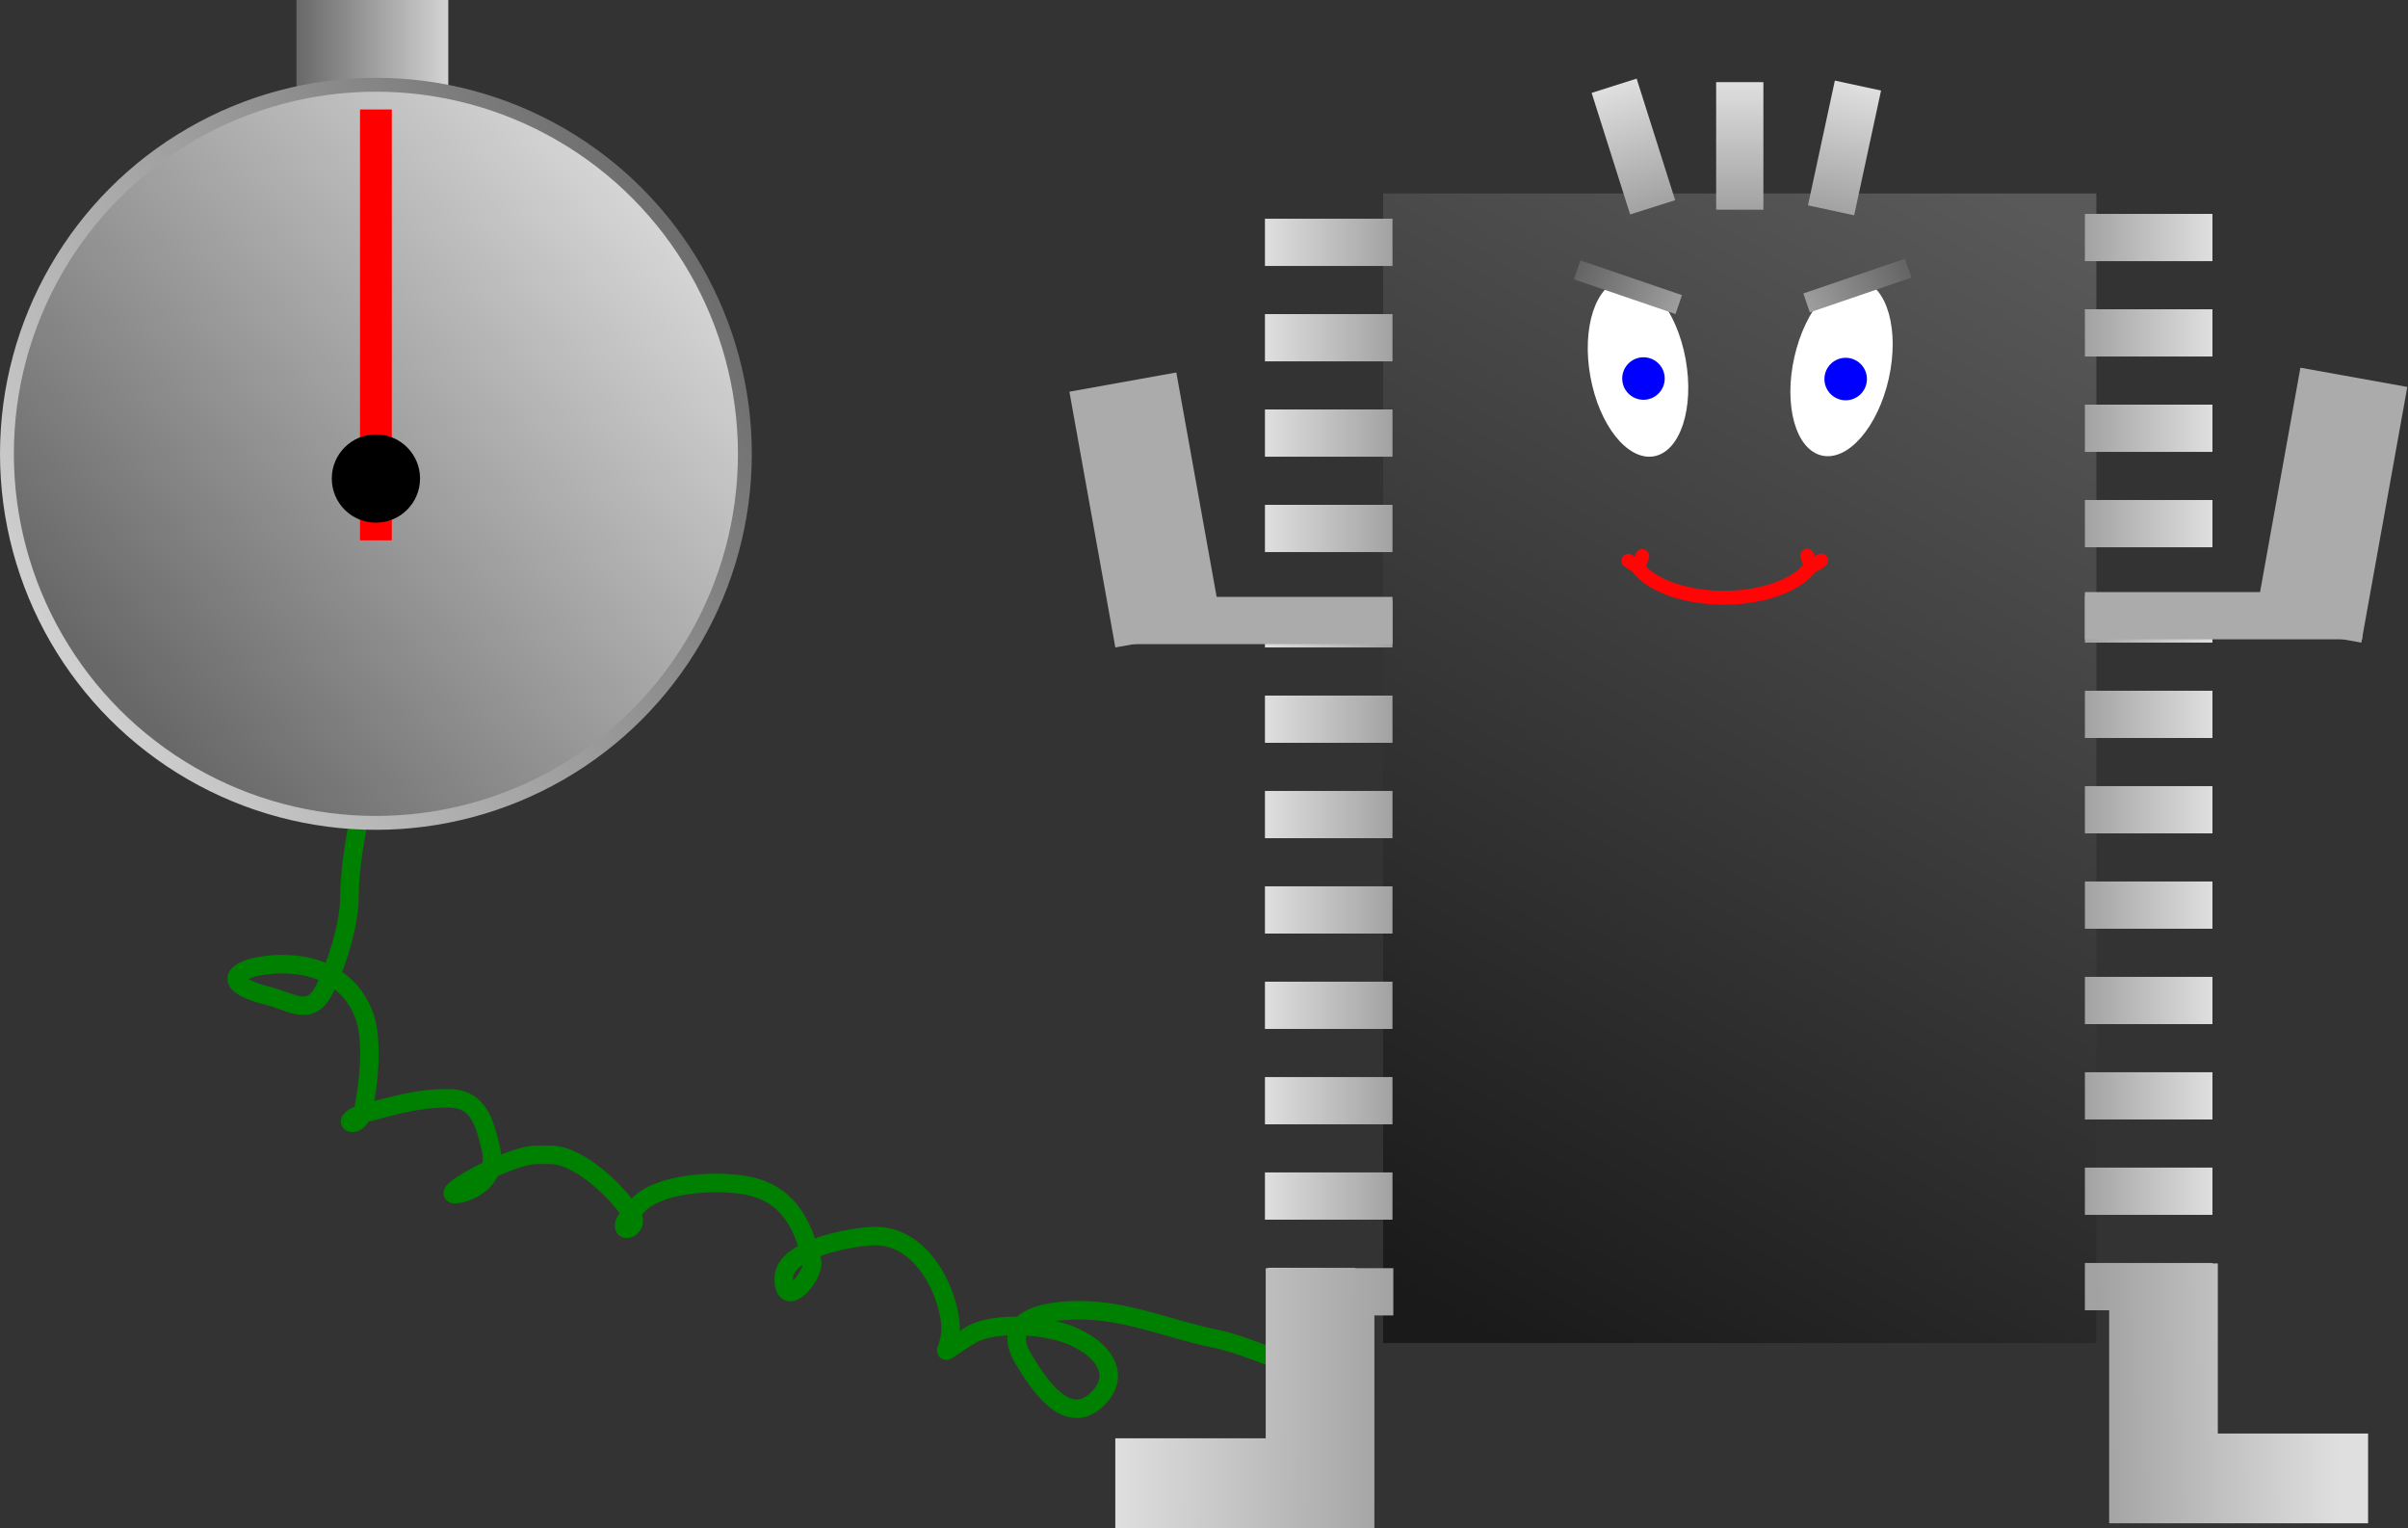 <svg xmlns="http://www.w3.org/2000/svg" xmlns:svg="http://www.w3.org/2000/svg" xmlns:xlink="http://www.w3.org/1999/xlink" id="svg2" width="520.776" height="330.392" version="1.0"><rect width="100%" height="100%" fill="#333333" stroke="none"/><defs id="defs4"><linearGradient id="linearGradient4246"><stop style="stop-color:#686868;stop-opacity:1" id="stop4248" offset="0"/><stop style="stop-color:#d4d4d4;stop-opacity:1" id="stop4250" offset="1"/></linearGradient><linearGradient id="linearGradient3602"><stop id="stop3604" offset="0" style="stop-color:#a2a2a2;stop-opacity:1"/><stop id="stop3606" offset="1" style="stop-color:#606060;stop-opacity:1"/></linearGradient><linearGradient id="linearGradient3584"><stop style="stop-color:#1a1a1a;stop-opacity:1" id="stop3586" offset="0"/><stop style="stop-color:#595959;stop-opacity:1" id="stop3588" offset="1"/></linearGradient><linearGradient id="linearGradient3461"><stop style="stop-color:#a2a2a2;stop-opacity:1" id="stop3463" offset="0"/><stop style="stop-color:#dfdfdf;stop-opacity:1" id="stop3465" offset="1"/></linearGradient><linearGradient id="linearGradient3467" x1="397.475" x2="425.057" y1="485.235" y2="485.235" gradientUnits="userSpaceOnUse" xlink:href="#linearGradient3461"/><linearGradient id="linearGradient3469" x1="397.475" x2="425.057" y1="505.855" y2="505.855" gradientUnits="userSpaceOnUse" xlink:href="#linearGradient3461"/><linearGradient id="linearGradient3471" x1="397.475" x2="425.057" y1="464.614" y2="464.614" gradientUnits="userSpaceOnUse" xlink:href="#linearGradient3461"/><linearGradient id="linearGradient3473" x1="397.475" x2="425.057" y1="443.994" y2="443.994" gradientUnits="userSpaceOnUse" xlink:href="#linearGradient3461"/><linearGradient id="linearGradient3475" x1="397.475" x2="425.057" y1="423.373" y2="423.373" gradientUnits="userSpaceOnUse" xlink:href="#linearGradient3461"/><linearGradient id="linearGradient3477" x1="397.475" x2="425.057" y1="402.752" y2="402.752" gradientUnits="userSpaceOnUse" xlink:href="#linearGradient3461"/><linearGradient id="linearGradient3479" x1="397.475" x2="425.057" y1="382.132" y2="382.132" gradientUnits="userSpaceOnUse" xlink:href="#linearGradient3461"/><linearGradient id="linearGradient3481" x1="397.475" x2="425.057" y1="361.511" y2="361.511" gradientUnits="userSpaceOnUse" xlink:href="#linearGradient3461"/><linearGradient id="linearGradient3483" x1="397.475" x2="425.057" y1="340.89" y2="340.89" gradientUnits="userSpaceOnUse" xlink:href="#linearGradient3461"/><linearGradient id="linearGradient3485" x1="397.475" x2="425.057" y1="320.27" y2="320.27" gradientUnits="userSpaceOnUse" xlink:href="#linearGradient3461"/><linearGradient id="linearGradient3487" x1="397.475" x2="425.057" y1="299.649" y2="299.649" gradientUnits="userSpaceOnUse" xlink:href="#linearGradient3461"/><linearGradient id="linearGradient3489" x1="397.475" x2="425.057" y1="279.029" y2="279.029" gradientUnits="userSpaceOnUse" xlink:href="#linearGradient3461"/><linearGradient id="linearGradient3527" x1="220.144" x2="247.725" y1="341.934" y2="341.934" gradientTransform="translate(-467.869)" gradientUnits="userSpaceOnUse" xlink:href="#linearGradient3461"/><linearGradient id="linearGradient3529" x1="220.144" x2="247.725" y1="486.278" y2="486.278" gradientTransform="translate(-467.869)" gradientUnits="userSpaceOnUse" xlink:href="#linearGradient3461"/><linearGradient id="linearGradient3531" x1="228.144" x2="247.042" y1="506.898" y2="506.898" gradientTransform="translate(-467.869)" gradientUnits="userSpaceOnUse" xlink:href="#linearGradient3461"/><linearGradient id="linearGradient3533" x1="220.144" x2="247.725" y1="465.657" y2="465.657" gradientTransform="translate(-467.869)" gradientUnits="userSpaceOnUse" xlink:href="#linearGradient3461"/><linearGradient id="linearGradient3535" x1="220.144" x2="247.725" y1="445.037" y2="445.037" gradientTransform="translate(-467.869)" gradientUnits="userSpaceOnUse" xlink:href="#linearGradient3461"/><linearGradient id="linearGradient3537" x1="220.144" x2="247.725" y1="424.416" y2="424.416" gradientTransform="translate(-467.869)" gradientUnits="userSpaceOnUse" xlink:href="#linearGradient3461"/><linearGradient id="linearGradient3539" x1="220.144" x2="247.725" y1="403.795" y2="403.795" gradientTransform="translate(-467.869)" gradientUnits="userSpaceOnUse" xlink:href="#linearGradient3461"/><linearGradient id="linearGradient3541" x1="220.144" x2="247.725" y1="383.175" y2="383.175" gradientTransform="translate(-467.869)" gradientUnits="userSpaceOnUse" xlink:href="#linearGradient3461"/><linearGradient id="linearGradient3543" x1="220.144" x2="247.725" y1="362.554" y2="362.554" gradientTransform="translate(-467.869)" gradientUnits="userSpaceOnUse" xlink:href="#linearGradient3461"/><linearGradient id="linearGradient3545" x1="220.144" x2="247.725" y1="321.313" y2="321.313" gradientTransform="translate(-467.869)" gradientUnits="userSpaceOnUse" xlink:href="#linearGradient3461"/><linearGradient id="linearGradient3547" x1="220.144" x2="247.725" y1="300.692" y2="300.692" gradientTransform="translate(-467.869)" gradientUnits="userSpaceOnUse" xlink:href="#linearGradient3461"/><linearGradient id="linearGradient3549" x1="220.144" x2="247.725" y1="280.072" y2="280.072" gradientTransform="translate(-467.869)" gradientUnits="userSpaceOnUse" xlink:href="#linearGradient3461"/><linearGradient id="linearGradient3553" x1="220.144" x2="247.725" y1="486.278" y2="486.278" gradientTransform="translate(-468.035,20.707)" gradientUnits="userSpaceOnUse" xlink:href="#linearGradient3461"/><linearGradient id="linearGradient3560" x1="400.175" x2="452.054" y1="506.935" y2="506.395" gradientUnits="userSpaceOnUse" xlink:href="#linearGradient3461"/><linearGradient id="linearGradient3568" x1="247.906" x2="187.781" y1="534.828" y2="534.288" gradientUnits="userSpaceOnUse" xlink:href="#linearGradient3461"/><linearGradient id="linearGradient3576" x1="305.443" x2="333.025" y1="287.223" y2="287.223" gradientUnits="userSpaceOnUse" xlink:href="#linearGradient3461"/><linearGradient id="linearGradient3578" x1="305.443" x2="333.025" y1="287.223" y2="287.223" gradientUnits="userSpaceOnUse" xlink:href="#linearGradient3461"/><linearGradient id="linearGradient3580" x1="305.443" x2="333.025" y1="287.223" y2="287.223" gradientUnits="userSpaceOnUse" xlink:href="#linearGradient3461"/><linearGradient id="linearGradient3582" x1="305.443" x2="333.025" y1="287.223" y2="287.223" gradientUnits="userSpaceOnUse" xlink:href="#linearGradient3461"/><linearGradient id="linearGradient3590" x1="260.833" x2="393.475" y1="512.58" y2="276.622" gradientUnits="userSpaceOnUse" xlink:href="#linearGradient3584"/><linearGradient id="linearGradient3600" x1="200.117" x2="174.256" y1="368.094" y2="371.511" gradientTransform="translate(189.224,-547.6)" gradientUnits="userSpaceOnUse" xlink:href="#linearGradient3602"/><linearGradient id="linearGradient3610" x1="200.117" x2="174.256" y1="368.094" y2="371.511" gradientTransform="translate(-423.168,-756.278)" gradientUnits="userSpaceOnUse" xlink:href="#linearGradient3602"/><linearGradient id="linearGradient3613" x1="305.443" x2="333.025" y1="287.223" y2="287.223" gradientTransform="translate(-657.146,-515.377)" gradientUnits="userSpaceOnUse" xlink:href="#linearGradient3461"/><linearGradient id="linearGradient3616" x1="305.443" x2="333.025" y1="287.223" y2="287.223" gradientTransform="translate(-578.456,-610.057)" gradientUnits="userSpaceOnUse" xlink:href="#linearGradient3461"/><linearGradient id="linearGradient3619" x1="305.443" x2="333.025" y1="287.223" y2="287.223" gradientTransform="translate(-500.102,-658.88)" gradientUnits="userSpaceOnUse" xlink:href="#linearGradient3461"/><linearGradient id="linearGradient4252" x1="-71.779" x2="42.762" y1="346.411" y2="245.615" gradientUnits="userSpaceOnUse" xlink:href="#linearGradient4246"/><linearGradient id="linearGradient4260" x1="61.088" x2="-90.105" y1="249.433" y2="343.357" gradientUnits="userSpaceOnUse" xlink:href="#linearGradient4246"/><linearGradient id="linearGradient4276" x1="-29.017" x2="3.818" y1="221.18" y2="221.18" gradientTransform="translate(-3.054,-7.636)" gradientUnits="userSpaceOnUse" xlink:href="#linearGradient4246"/><linearGradient id="linearGradient4284" x1="-29.017" x2="3.818" y1="221.18" y2="221.18" gradientTransform="translate(-3.054,-7.636)" gradientUnits="userSpaceOnUse" xlink:href="#linearGradient4246"/><linearGradient id="linearGradient4286" x1="-71.779" x2="42.762" y1="346.411" y2="245.615" gradientUnits="userSpaceOnUse" xlink:href="#linearGradient4246"/><linearGradient id="linearGradient4288" x1="61.088" x2="-90.105" y1="249.433" y2="343.357" gradientUnits="userSpaceOnUse" xlink:href="#linearGradient4246"/></defs><g id="layer1" transform="translate(53.425,-227.671)"><path style="fill:none;fill-rule:evenodd;stroke:green;stroke-width:4;stroke-linecap:butt;stroke-linejoin:miter;stroke-miterlimit:4;stroke-dasharray:none;stroke-opacity:1" id="path4290" d="m 24.435,404.063 c -0.868,3.31 -2.291,11.787 -2.291,17.563 0,5.964 -2.789,14.741 -5.345,19.854 -3.137,6.273 -6.861,2.866 -12.218,1.527 -12.489,-3.122 -5.651,-6.872 3.054,-6.872 8.069,0 14.661,3.435 17.563,10.69 2.21,5.524 1.098,15.126 0,20.617 -1.029,5.147 -6.408,2.557 0.764,0.764 6.368,-1.592 10.741,-3.054 17.563,-3.054 6.734,0 7.875,5.539 9.163,10.69 1.672,6.688 -3.833,9.319 -6.872,9.927 -6.139,1.228 10.539,-8.4 16.799,-8.4 1.018,0 2.036,0 3.054,0 6.232,0 14.739,8.274 17.563,12.981 2.218,3.696 -5.897,5.133 1.527,-2.291 4.865,-4.865 18.081,-5.407 24.435,-3.818 8.325,2.081 11.18,8.83 12.981,16.036 0.762,3.05 -6.109,11.064 -6.109,3.818 0,-6.586 15.291,-9.163 19.854,-9.163 9.083,0 14.735,9.757 16.036,17.563 1.339,8.034 -4.789,9.44 4.582,3.818 5.098,-3.059 16.119,-2.105 21.381,0 7.255,2.902 11.28,8.574 6.109,13.745 -6.487,6.487 -12.673,-2.796 -16.036,-8.4 -5.793,-9.655 6.186,-10.69 12.218,-10.69 10.176,0 19.452,4.196 29.017,6.109 5.901,1.18 11.347,3.982 16.799,5.345 1.734,0.433 1.835,0.367 3.818,0.764"/><rect style="fill:url(#linearGradient3590);fill-opacity:1;stroke:none;stroke-width:1;stroke-linecap:round;stroke-linejoin:round;stroke-miterlimit:4;stroke-dasharray:none;stroke-opacity:1" id="rect2383" width="154.24" height="248.571" x="245.714" y="269.505"/><rect style="fill:url(#linearGradient3549);fill-opacity:1;stroke:none;stroke-width:1;stroke-linecap:round;stroke-linejoin:round;stroke-miterlimit:4;stroke-dasharray:none;stroke-opacity:1" id="rect3155" width="27.582" height="10.215" x="-247.725" y="274.964" transform="scale(-1,1)"/><rect style="fill:url(#linearGradient3547);fill-opacity:1;stroke:none;stroke-width:1;stroke-linecap:round;stroke-linejoin:round;stroke-miterlimit:4;stroke-dasharray:none;stroke-opacity:1" id="rect3196" width="27.582" height="10.215" x="-247.725" y="295.585" transform="scale(-1,1)"/><rect style="fill:url(#linearGradient3545);fill-opacity:1;stroke:none;stroke-width:1;stroke-linecap:round;stroke-linejoin:round;stroke-miterlimit:4;stroke-dasharray:none;stroke-opacity:1" id="rect3198" width="27.582" height="10.215" x="-247.725" y="316.205" transform="scale(-1,1)"/><rect style="fill:url(#linearGradient3543);fill-opacity:1;stroke:none;stroke-width:1;stroke-linecap:round;stroke-linejoin:round;stroke-miterlimit:4;stroke-dasharray:none;stroke-opacity:1" id="rect3202" width="27.582" height="10.215" x="-247.725" y="357.446" transform="scale(-1,1)"/><rect style="fill:url(#linearGradient3541);fill-opacity:1;stroke:none;stroke-width:1;stroke-linecap:round;stroke-linejoin:round;stroke-miterlimit:4;stroke-dasharray:none;stroke-opacity:1" id="rect3204" width="27.582" height="10.215" x="-247.725" y="378.067" transform="scale(-1,1)"/><rect style="fill:url(#linearGradient3539);fill-opacity:1;stroke:none;stroke-width:1;stroke-linecap:round;stroke-linejoin:round;stroke-miterlimit:4;stroke-dasharray:none;stroke-opacity:1" id="rect3206" width="27.582" height="10.215" x="-247.725" y="398.688" transform="scale(-1,1)"/><rect style="fill:url(#linearGradient3537);fill-opacity:1;stroke:none;stroke-width:1;stroke-linecap:round;stroke-linejoin:round;stroke-miterlimit:4;stroke-dasharray:none;stroke-opacity:1" id="rect3208" width="27.582" height="10.215" x="-247.725" y="419.308" transform="scale(-1,1)"/><rect style="fill:url(#linearGradient3535);fill-opacity:1;stroke:none;stroke-width:1;stroke-linecap:round;stroke-linejoin:round;stroke-miterlimit:4;stroke-dasharray:none;stroke-opacity:1" id="rect3210" width="27.582" height="10.215" x="-247.725" y="439.929" transform="scale(-1,1)"/><rect style="fill:url(#linearGradient3533);fill-opacity:1;stroke:none;stroke-width:1;stroke-linecap:round;stroke-linejoin:round;stroke-miterlimit:4;stroke-dasharray:none;stroke-opacity:1" id="rect3212" width="27.582" height="10.215" x="-247.725" y="460.55" transform="scale(-1,1)"/><rect style="fill:url(#linearGradient3531);fill-opacity:1;stroke:none;stroke-width:1;stroke-linecap:round;stroke-linejoin:round;stroke-miterlimit:4;stroke-dasharray:none;stroke-opacity:1" id="rect3214" width="18.899" height="10.215" x="-239.725" y="501.791" transform="scale(-1,1)"/><rect style="fill:url(#linearGradient3529);fill-opacity:1;stroke:none;stroke-width:1;stroke-linecap:round;stroke-linejoin:round;stroke-miterlimit:4;stroke-dasharray:none;stroke-opacity:1" id="rect3216" width="27.582" height="10.215" x="-247.725" y="481.17" transform="scale(-1,1)"/><path style="fill:url(#linearGradient3568);fill-opacity:1;stroke:none;stroke-width:1;stroke-linecap:round;stroke-linejoin:round;stroke-miterlimit:4;stroke-dasharray:none;stroke-opacity:1" id="rect3242" d="m 220.312,501.875 v 10.219 26.562 h -32.531 v 19.406 h 38.844 17.188 v -45.969 h 4.094 V 501.875 h -4.094 z"/><rect style="fill:url(#linearGradient3489);fill-opacity:1;stroke:none;stroke-width:1;stroke-linecap:round;stroke-linejoin:round;stroke-miterlimit:4;stroke-dasharray:none;stroke-opacity:1" id="rect3218" width="27.582" height="10.215" x="397.475" y="273.921"/><rect style="fill:url(#linearGradient3487);fill-opacity:1;stroke:none;stroke-width:1;stroke-linecap:round;stroke-linejoin:round;stroke-miterlimit:4;stroke-dasharray:none;stroke-opacity:1" id="rect3220" width="27.582" height="10.215" x="397.475" y="294.541"/><rect style="fill:url(#linearGradient3485);fill-opacity:1;stroke:none;stroke-width:1;stroke-linecap:round;stroke-linejoin:round;stroke-miterlimit:4;stroke-dasharray:none;stroke-opacity:1" id="rect3222" width="27.582" height="10.215" x="397.475" y="315.162"/><rect style="fill:url(#linearGradient3483);fill-opacity:1;stroke:none;stroke-width:1;stroke-linecap:round;stroke-linejoin:round;stroke-miterlimit:4;stroke-dasharray:none;stroke-opacity:1" id="rect3224" width="27.582" height="10.215" x="397.475" y="335.783"/><rect style="fill:url(#linearGradient3481);fill-opacity:1;stroke:none;stroke-width:1;stroke-linecap:round;stroke-linejoin:round;stroke-miterlimit:4;stroke-dasharray:none;stroke-opacity:1" id="rect3226" width="27.582" height="10.215" x="397.475" y="356.403"/><rect style="fill:url(#linearGradient3479);fill-opacity:1;stroke:none;stroke-width:1;stroke-linecap:round;stroke-linejoin:round;stroke-miterlimit:4;stroke-dasharray:none;stroke-opacity:1" id="rect3228" width="27.582" height="10.215" x="397.475" y="377.024"/><rect style="fill:url(#linearGradient3477);fill-opacity:1;stroke:none;stroke-width:1;stroke-linecap:round;stroke-linejoin:round;stroke-miterlimit:4;stroke-dasharray:none;stroke-opacity:1" id="rect3230" width="27.582" height="10.215" x="397.475" y="397.645"/><rect style="fill:url(#linearGradient3475);fill-opacity:1;stroke:none;stroke-width:1;stroke-linecap:round;stroke-linejoin:round;stroke-miterlimit:4;stroke-dasharray:none;stroke-opacity:1" id="rect3232" width="27.582" height="10.215" x="397.475" y="418.265"/><rect style="fill:url(#linearGradient3473);fill-opacity:1;stroke:none;stroke-width:1;stroke-linecap:round;stroke-linejoin:round;stroke-miterlimit:4;stroke-dasharray:none;stroke-opacity:1" id="rect3234" width="27.582" height="10.215" x="397.475" y="438.886"/><rect style="fill:url(#linearGradient3471);fill-opacity:1;stroke:none;stroke-width:1;stroke-linecap:round;stroke-linejoin:round;stroke-miterlimit:4;stroke-dasharray:none;stroke-opacity:1" id="rect3236" width="27.582" height="10.215" x="397.475" y="459.506"/><path style="fill:url(#linearGradient3560);fill-opacity:1;stroke:none;stroke-width:1;stroke-linecap:round;stroke-linejoin:round;stroke-miterlimit:4;stroke-dasharray:none;stroke-opacity:1" id="rect3238" d="m 397.469,500.75 v 10.219 h 2 3.25 v 46.062 h 23.5 32.5 V 537.625 h -32.5 V 500.844 H 425.062 V 500.75 h -6.688 -18.906 z"/><rect style="fill:url(#linearGradient3467);fill-opacity:1;stroke:none;stroke-width:1;stroke-linecap:round;stroke-linejoin:round;stroke-miterlimit:4;stroke-dasharray:none;stroke-opacity:1" id="rect3240" width="27.582" height="10.215" x="397.475" y="480.127"/><rect style="fill:url(#linearGradient3619);fill-opacity:1;stroke:none;stroke-width:1;stroke-linecap:round;stroke-linejoin:round;stroke-miterlimit:4;stroke-dasharray:none;stroke-opacity:1" id="rect3283" width="27.582" height="10.215" x="-194.66" y="-397.386" transform="matrix(0.211,-0.978,-0.978,-0.211,0,0)"/><rect style="fill:url(#linearGradient3616);fill-opacity:1;stroke:none;stroke-width:1;stroke-linecap:round;stroke-linejoin:round;stroke-miterlimit:4;stroke-dasharray:none;stroke-opacity:1" id="rect3285" width="27.582" height="10.215" x="-273.013" y="-327.942" transform="matrix(0,-1,-1,0,0,0)"/><rect style="fill:url(#linearGradient3613);fill-opacity:1;stroke:none;stroke-width:1;stroke-linecap:round;stroke-linejoin:round;stroke-miterlimit:4;stroke-dasharray:none;stroke-opacity:1" id="rect3287" width="27.582" height="10.215" x="-351.703" y="-212.641" transform="matrix(-0.302,-0.953,-0.953,0.302,0,0)"/><ellipse style="fill:#fff;fill-opacity:1;stroke:none;stroke-width:1;stroke-linecap:round;stroke-linejoin:round;stroke-miterlimit:4;stroke-dasharray:none;stroke-opacity:1" id="path3294" cx="307.231" cy="311.229" rx="10.471" ry="19.409" transform="rotate(-10.26,281.751,344.898)"/><ellipse style="fill:#00f;fill-opacity:1;stroke:none;stroke-width:1;stroke-linecap:round;stroke-linejoin:round;stroke-miterlimit:4;stroke-dasharray:none;stroke-opacity:1" id="path3296" cx="314.126" cy="309.952" rx="4.597" ry="2.809" transform="matrix(0.984,-0.178,0.291,1.61,-97.289,-133.592)"/><ellipse style="fill:#fff;fill-opacity:1;stroke:none;stroke-width:1;stroke-linecap:round;stroke-linejoin:round;stroke-miterlimit:4;stroke-dasharray:none;stroke-opacity:1" id="path3310" cx="307.231" cy="311.229" rx="10.471" ry="19.409" transform="rotate(12.598,344.155,479.596)"/><ellipse style="fill:#00f;fill-opacity:1;stroke:none;stroke-width:1;stroke-linecap:round;stroke-linejoin:round;stroke-miterlimit:4;stroke-dasharray:none;stroke-opacity:1" id="path3312" cx="314.126" cy="309.952" rx="4.597" ry="2.809" transform="matrix(1,0,0,1.636,31.612,-197.454)"/><g id="g3384" transform="translate(172)" style="stroke:#ff0505;stroke-width:3;stroke-miterlimit:4;stroke-dasharray:none;stroke-opacity:1"><path id="path3374" d="m 166.179,350.158 a 19.978,10.259 0 0 1 -18.773,6.75 19.978,10.259 0 0 1 -18.773,-6.75" style="fill:none;fill-opacity:1;stroke:#ff0505;stroke-width:3;stroke-linecap:round;stroke-linejoin:round;stroke-miterlimit:4;stroke-dasharray:none;stroke-opacity:1"/><path id="path3376" d="m 128.825,350.046 c 0.465,-0.637 0.693,-1.421 0.936,-2.14" style="fill:none;fill-rule:evenodd;stroke:#ff0505;stroke-width:3;stroke-linecap:round;stroke-linejoin:round;stroke-miterlimit:4;stroke-dasharray:none;stroke-opacity:1"/><path id="path3378" d="m 128.772,350.085 c -0.754,-0.229 -1.407,-0.719 -2.035,-1.148" style="fill:none;fill-rule:evenodd;stroke:#ff0505;stroke-width:3;stroke-linecap:round;stroke-linejoin:round;stroke-miterlimit:4;stroke-dasharray:none;stroke-opacity:1"/><path id="path3380" d="m 166.343,349.98 c -0.465,-0.637 -0.693,-1.421 -0.936,-2.14" style="fill:none;fill-rule:evenodd;stroke:#ff0505;stroke-width:3;stroke-linecap:round;stroke-linejoin:round;stroke-miterlimit:4;stroke-dasharray:none;stroke-opacity:1"/><path id="path3382" d="m 166.396,350.019 c 0.754,-0.229 1.407,-0.719 2.035,-1.148" style="fill:none;fill-rule:evenodd;stroke:#ff0505;stroke-width:3;stroke-linecap:round;stroke-linejoin:round;stroke-miterlimit:4;stroke-dasharray:none;stroke-opacity:1"/></g><g id="g3439" transform="translate(0,19.903)"><rect id="rect3200" width="59.979" height="10.215" x="187.747" y="336.826" style="fill:#ababab;fill-opacity:1;stroke:none;stroke-width:1;stroke-linecap:round;stroke-linejoin:round;stroke-miterlimit:4;stroke-dasharray:none;stroke-opacity:1"/><rect id="rect3409" width="23.496" height="56.185" x="123.311" y="319.308" transform="rotate(-10.189)" style="fill:#ababab;fill-opacity:1;stroke:none;stroke-width:1;stroke-linecap:round;stroke-linejoin:round;stroke-miterlimit:4;stroke-dasharray:none;stroke-opacity:1"/></g><g id="g3435" transform="translate(-41.123,16.7)"><rect id="rect3411" width="59.979" height="10.215" x="-498.576" y="338.986" transform="scale(-1,1)" style="fill:#ababab;fill-opacity:1;stroke:none;stroke-width:1;stroke-linecap:round;stroke-linejoin:round;stroke-miterlimit:4;stroke-dasharray:none;stroke-opacity:1"/><rect id="rect3413" width="23.496" height="56.185" x="-552.571" y="200.028" transform="matrix(-0.984,-0.177,-0.177,0.984,0,0)" style="fill:#ababab;fill-opacity:1;stroke:none;stroke-width:1;stroke-linecap:round;stroke-linejoin:round;stroke-miterlimit:4;stroke-dasharray:none;stroke-opacity:1"/></g><rect style="fill:url(#linearGradient3527);fill-opacity:1;stroke:none;stroke-width:1;stroke-linecap:round;stroke-linejoin:round;stroke-miterlimit:4;stroke-dasharray:none;stroke-opacity:1" id="rect3443" width="27.582" height="10.215" x="-247.725" y="336.826" transform="scale(-1,1)"/><rect style="fill:url(#linearGradient3610);fill-opacity:1;stroke:none;stroke-width:3;stroke-linecap:round;stroke-linejoin:round;stroke-miterlimit:4;stroke-dasharray:none;stroke-opacity:1" id="rect3608" width="23.218" height="4.32" x="-247.59" y="-388.635" transform="rotate(161.135)"/><rect style="fill:url(#linearGradient3600);fill-opacity:1;stroke:none;stroke-width:3;stroke-linecap:round;stroke-linejoin:round;stroke-miterlimit:4;stroke-dasharray:none;stroke-opacity:1" id="rect3592" width="23.218" height="4.32" x="364.801" y="-179.957" transform="matrix(0.946,0.323,0.323,-0.946,0,0)"/><g id="g4278" transform="translate(42.762,29.017)"><rect id="rect4268" width="32.835" height="29.781" x="-32.071" y="198.654" style="fill:url(#linearGradient4284);fill-opacity:1;stroke:none;stroke-width:3;stroke-linecap:round;stroke-linejoin:round;stroke-miterlimit:4;stroke-dasharray:none;stroke-opacity:1"/><circle id="path3735" cx="-14.89" cy="296.777" r="79.797" style="fill:url(#linearGradient4286);fill-opacity:1;stroke:url(#linearGradient4288);stroke-width:3;stroke-linecap:round;stroke-linejoin:round;stroke-miterlimit:4;stroke-dasharray:none;stroke-opacity:1"/><rect id="rect4262" width="6.872" height="93.16" x="-18.326" y="222.325" style="fill:red;fill-opacity:1;stroke:none;stroke-width:3;stroke-linecap:round;stroke-linejoin:round;stroke-miterlimit:4;stroke-dasharray:none;stroke-opacity:1"/><circle id="path4264" cx="-16.417" cy="302.122" r="9.545" transform="translate(1.527)" style="fill:#000;fill-opacity:1;stroke:none;stroke-width:3;stroke-linecap:round;stroke-linejoin:round;stroke-miterlimit:4;stroke-dasharray:none;stroke-opacity:1"/></g></g></svg>
